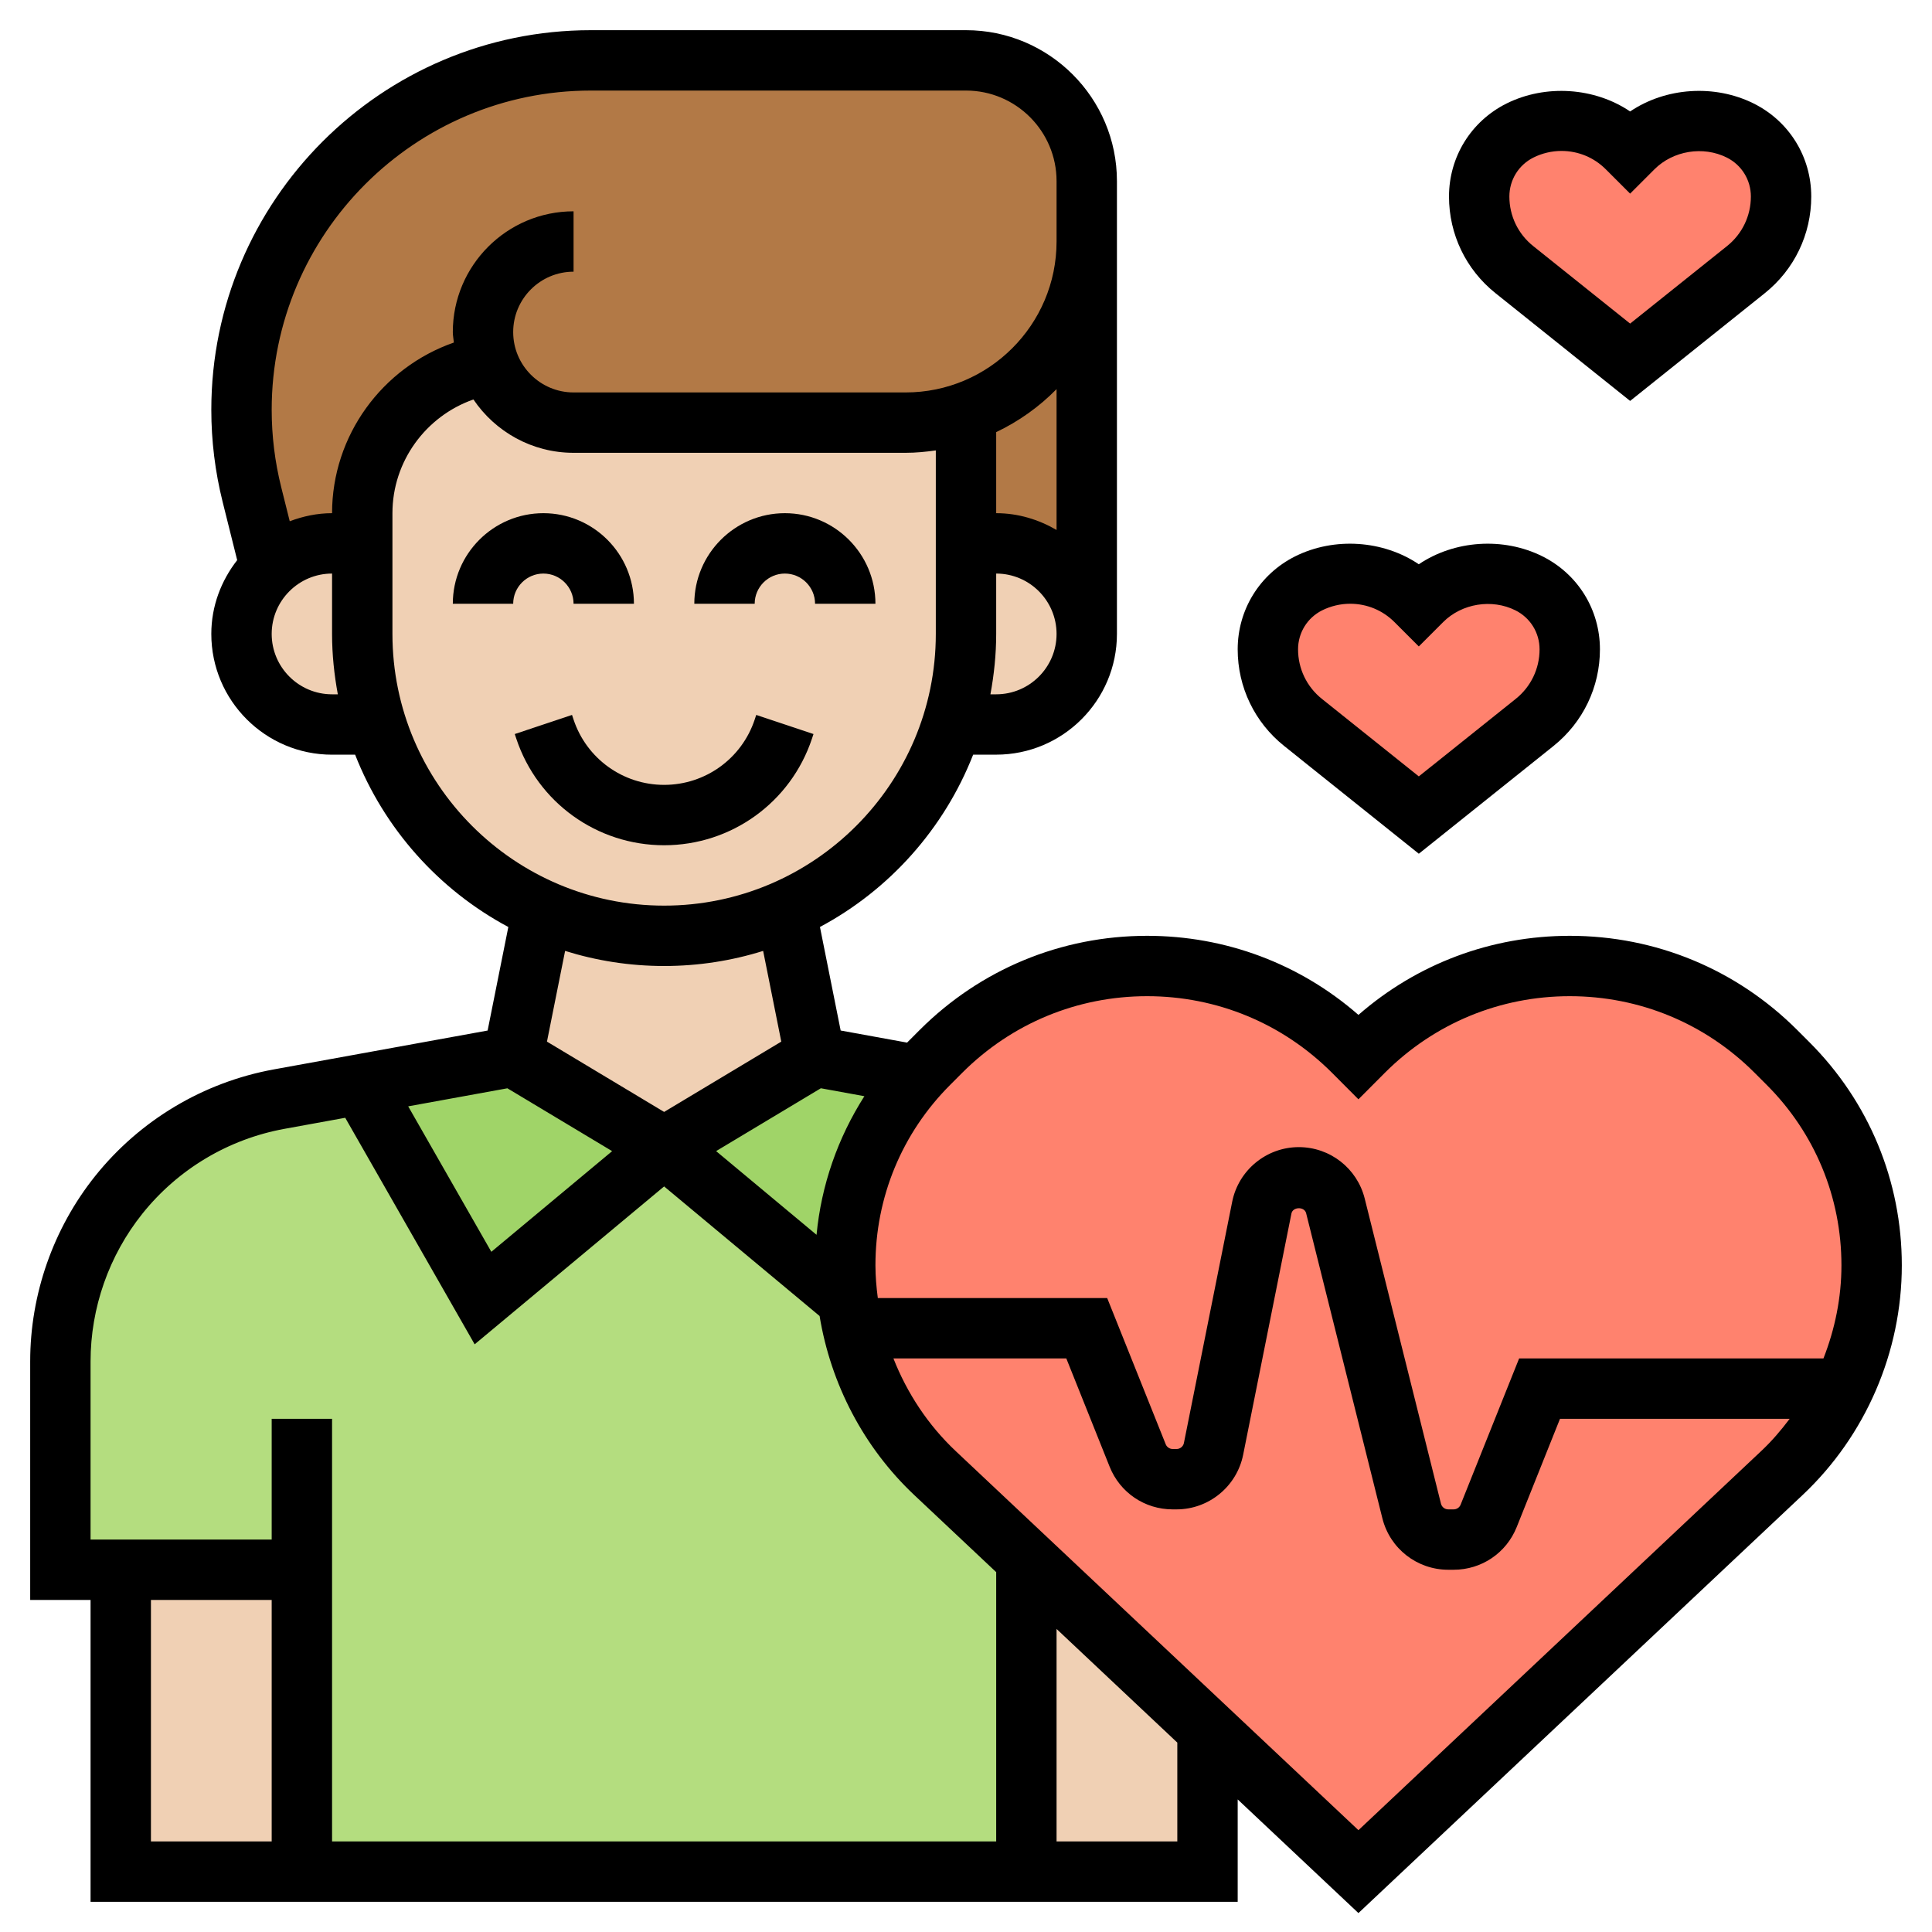 <svg id="_x33_0" enable-background="new 0 0 64 64" height="512" viewBox="0 0 64 64" width="512" xmlns="http://www.w3.org/2000/svg"><g><g><g><path d="m28.24 44c.41 1.82 1.35 3.5 2.73 4.8l3.03 2.85v10.35h-24v-10h-6-2v-6.9c0-2.01.68-3.95 1.94-5.52 1.33-1.66 3.21-2.79 5.31-3.17l2.73-.5.02.09 4 7 6-5 6 5 .06-.01c.04.34.1.68.18 1.01z" fill="#b4dd7f"/></g><g><path d="m28 41.92c0 .36.02.72.06 1.07l-.06.01-6-5 5-3 3.4.62c-.71.8-1.28 1.7-1.68 2.68-.47 1.14-.72 2.36-.72 3.62z" fill="#a0d468"/></g><g><path d="m22 38-6 5-4-7-.02-.09 5.02-.91z" fill="#a0d468"/></g><g><path d="m16.19 12.03-.19.07c-2.28.46-4 2.48-4 4.9v1h-1c-.8 0-1.52.31-2.05.81l-.6-2.43c-.23-.92-.35-1.86-.35-2.8 0-3.2 1.3-6.1 3.39-8.19s4.99-3.39 8.19-3.39h12.42c2.21 0 4 1.79 4 4v1 1c0 2.65-1.73 4.91-4.11 5.69-.59.2-1.23.31-1.89.31h-11c-1.3 0-2.4-.82-2.81-1.97z" fill="#b27946"/></g><g><path d="m36 21c0-1.66-1.34-3-3-3h-1v-4l-.11-.31c2.38-.78 4.11-3.04 4.11-5.69z" fill="#b27946"/></g><g><path d="m59 6.51c0 .94-.43 1.83-1.16 2.42l-3.84 3.07-3.84-3.07c-.73-.59-1.16-1.48-1.16-2.42 0-.93.52-1.77 1.35-2.19.43-.21.9-.32 1.38-.32.81 0 1.59.32 2.17.9l.1.1.1-.1c.58-.58 1.36-.9 2.17-.9.48 0 .95.11 1.38.32.83.42 1.35 1.26 1.35 2.19z" fill="#ff826e"/></g><g><path d="m52 21.51c0 .94-.43 1.83-1.16 2.42l-3.84 3.07-3.84-3.07c-.73-.59-1.16-1.48-1.16-2.42 0-.93.52-1.77 1.35-2.19.43-.21.9-.32 1.38-.32.81 0 1.59.32 2.17.9l.1.1.1-.1c.58-.58 1.36-.9 2.17-.9.48 0 .95.11 1.38.32.83.42 1.35 1.26 1.35 2.19z" fill="#ff826e"/></g><g><path d="m59.23 35.23-.4-.4c-.91-.91-1.97-1.61-3.13-2.09s-2.42-.74-3.7-.74c-2.56 0-5.02 1.02-6.83 2.83l-.17.17-.17-.17c-.91-.91-1.97-1.61-3.13-2.09s-2.42-.74-3.7-.74c-2.56 0-5.02 1.02-6.83 2.83l-.4.4c-.13.13-.25.26-.37.39-.71.8-1.28 1.7-1.68 2.68-.47 1.14-.72 2.36-.72 3.62 0 .36.02.72.06 1.07.04.34.1.68.18 1.01.41 1.82 1.35 3.5 2.73 4.8l3.03 2.85 6 5.64v.01l5 4.7 14.03-13.2c.86-.81 1.55-1.76 2.04-2.8.05-.11.1-.23.15-.34.51-1.17.78-2.44.78-3.74 0-2.51-1-4.92-2.77-6.69z" fill="#ff826e"/></g><g><path d="m40 57.3v4.7h-6v-10.35l6 5.64z" fill="#f0d0b4"/></g><g><path d="m4 52h6v10h-6z" fill="#f0d0b4"/></g><g><path d="m33 18c1.66 0 3 1.34 3 3 0 .83-.34 1.58-.88 2.12s-1.29.88-2.12.88h-1.46c.3-.95.46-1.95.46-3v-3z" fill="#f0d0b4"/></g><g><path d="m26.03 30.15.97 4.85-5 3-5-3 .97-4.85c1.23.55 2.6.85 4.03.85s2.8-.3 4.03-.85z" fill="#f0d0b4"/></g><g><path d="m32 14v4 3c0 1.05-.16 2.05-.46 3-.49 1.56-1.35 2.95-2.47 4.07-.87.87-1.9 1.58-3.04 2.08-1.23.55-2.6.85-4.03.85s-2.8-.3-4.03-.85c-2.62-1.15-4.64-3.39-5.51-6.15-.3-.95-.46-1.95-.46-3v-3-1c0-2.42 1.72-4.44 4-4.9l.19-.07c.41 1.15 1.51 1.97 2.81 1.97h11c.66 0 1.3-.11 1.89-.31z" fill="#f0d0b4"/></g><g><path d="m12.46 24h-1.46c-.83 0-1.58-.34-2.12-.88s-.88-1.29-.88-2.12c0-.86.36-1.64.95-2.19.53-.5 1.25-.81 2.05-.81h1v3c0 1.05.16 2.05.46 3z" fill="#f0d0b4"/></g></g><g><path d="m47 28.281 4.461-3.569c.978-.783 1.539-1.95 1.539-3.202 0-1.313-.729-2.493-1.904-3.08-1.299-.649-2.92-.532-4.096.262-1.176-.794-2.795-.911-4.097-.262-1.174.588-1.903 1.768-1.903 3.08 0 1.252.561 2.419 1.539 3.201zm-3.203-8.062c.287-.143.609-.219.929-.219.554 0 1.076.216 1.467.607l.807.807.806-.806c.619-.619 1.614-.78 2.396-.389.492.246.798.741.798 1.291 0 .641-.287 1.239-.788 1.64l-3.212 2.569-3.212-2.569c-.501-.401-.788-.999-.788-1.64 0-.55.306-1.045.797-1.291z"/><path d="m54 13.281 4.461-3.569c.978-.783 1.539-1.95 1.539-3.202 0-1.313-.729-2.493-1.904-3.08-1.299-.648-2.919-.533-4.096.262-1.175-.794-2.794-.91-4.097-.262-1.174.588-1.903 1.768-1.903 3.08 0 1.252.561 2.419 1.539 3.201zm-3.203-8.062c.287-.143.609-.219.929-.219.554 0 1.076.216 1.467.607l.807.807.806-.806c.619-.619 1.613-.78 2.396-.389.492.246.798.741.798 1.291 0 .641-.287 1.239-.788 1.64l-3.212 2.569-3.212-2.569c-.501-.401-.788-.999-.788-1.64 0-.55.306-1.045.797-1.291z"/><path d="m59.939 34.524-.403-.403c-2.014-2.013-4.69-3.121-7.536-3.121-2.6 0-5.059.925-7 2.62-1.94-1.695-4.399-2.62-7-2.62-2.846 0-5.522 1.108-7.536 3.121l-.402.403c-.005.005-.008.01-.013.014l-2.201-.401-.686-3.43c2.304-1.23 4.113-3.256 5.075-5.708h.763c2.206 0 4-1.794 4-4v-12.999-1-1c0-2.757-2.243-5-5-5h-12.425c-6.934 0-12.575 5.641-12.575 12.575 0 1.027.126 2.053.375 3.05l.482 1.93c-.528.678-.857 1.52-.857 2.445 0 2.206 1.794 4 4 4h.764c.962 2.452 2.771 4.478 5.075 5.708l-.686 3.43-7.08 1.287c-2.334.425-4.436 1.679-5.919 3.531-1.389 1.736-2.154 3.918-2.154 6.142v7.902h2v10h38v-3.392l4 3.765 14.711-13.846c2.09-1.966 3.289-4.741 3.289-7.611 0-2.792-1.087-5.417-3.061-7.392zm-28.061 1.011c1.636-1.635 3.81-2.535 6.122-2.535s4.486.9 6.121 2.534l.879.882.878-.881c1.636-1.635 3.81-2.535 6.122-2.535s4.486.9 6.121 2.535l.403.403c1.597 1.597 2.476 3.72 2.476 5.978 0 1.064-.213 2.108-.596 3.084h-10.081l-1.938 4.844c-.037.094-.13.156-.231.156h-.178c-.115 0-.214-.078-.242-.188l-2.526-10.108c-.252-1.004-1.15-1.704-2.184-1.704-1.069 0-1.996.761-2.206 1.809l-1.599 7.99c-.022.117-.125.201-.243.201h-.129c-.101 0-.194-.063-.231-.156l-1.939-4.844h-7.598c-.047-.358-.079-.719-.079-1.084 0-2.258.879-4.381 2.476-5.978zm-3.244.778c-.881 1.381-1.428 2.944-1.585 4.592l-3.327-2.773 3.47-2.082zm4.366-13.313h-.191c.12-.65.191-1.316.191-2v-2c1.103 0 2 .897 2 2s-.897 2-2 2zm2-5.444c-.591-.344-1.268-.556-2-.556v-2.685c.749-.357 1.426-.839 2-1.425zm-15.425-14.556h12.425c1.654 0 3 1.346 3 3v1 1c0 2.757-2.243 5-5 5h-11c-1.103 0-2-.897-2-2s.897-2 2-2v-2c-2.206 0-4 1.794-4 4 0 .119.025.231.035.347-2.375.828-4.035 3.081-4.035 5.653-.495 0-.964.102-1.402.267l-.282-1.127c-.21-.839-.316-1.702-.316-2.565 0-5.831 4.744-10.575 10.575-10.575zm-8.575 20c-1.103 0-2-.897-2-2s.897-2 2-2v2c0 .684.071 1.35.191 2zm2-2v-4c0-1.713 1.103-3.214 2.683-3.767.72 1.065 1.938 1.767 3.317 1.767h11c.34 0 .672-.033 1-.08v6.08c0 4.962-4.038 9-9 9s-9-4.038-9-9zm9 11c1.142 0 2.244-.176 3.28-.5l.601 3.005-3.881 2.329-3.881-2.329.601-3.005c1.036.324 2.138.5 3.28.5zm-5.192 4.051 3.47 2.082-4.002 3.335-2.754-4.819zm-13.808 9.047c0-1.771.609-3.509 1.716-4.892 1.181-1.477 2.855-2.476 4.715-2.813l2.005-.365 4.288 7.504 6.276-5.23 5.15 4.292c.37 2.252 1.46 4.354 3.138 5.933l2.712 2.552v8.921h-22v-14h-2v4h-6zm2 7.902h4v8h-4zm34 8h-4v-7.039l4 3.765zm6-.373-13.34-12.557c-.915-.861-1.61-1.917-2.064-3.07h5.727l1.435 3.586c.343.859 1.163 1.414 2.088 1.414h.129c1.069 0 1.996-.761 2.206-1.809l1.599-7.99c.045-.23.431-.237.487-.013l2.526 10.108c.251 1.004 1.149 1.704 2.183 1.704h.178c.925 0 1.745-.555 2.089-1.414l1.434-3.586h7.608c-.285.379-.595.742-.945 1.07z"/><path d="m18 19c.551 0 1 .449 1 1h2c0-1.654-1.346-3-3-3s-3 1.346-3 3h2c0-.551.449-1 1-1z"/><path d="m26 19c.551 0 1 .449 1 1h2c0-1.654-1.346-3-3-3s-3 1.346-3 3h2c0-.551.449-1 1-1z"/><path d="m26.897 24.47.051-.154-1.897-.633-.051.155c-.431 1.293-1.637 2.162-3 2.162s-2.569-.869-3-2.163l-.051-.154-1.897.633.051.153c.703 2.113 2.671 3.531 4.897 3.531s4.194-1.418 4.897-3.53z"/></g></g></svg>
